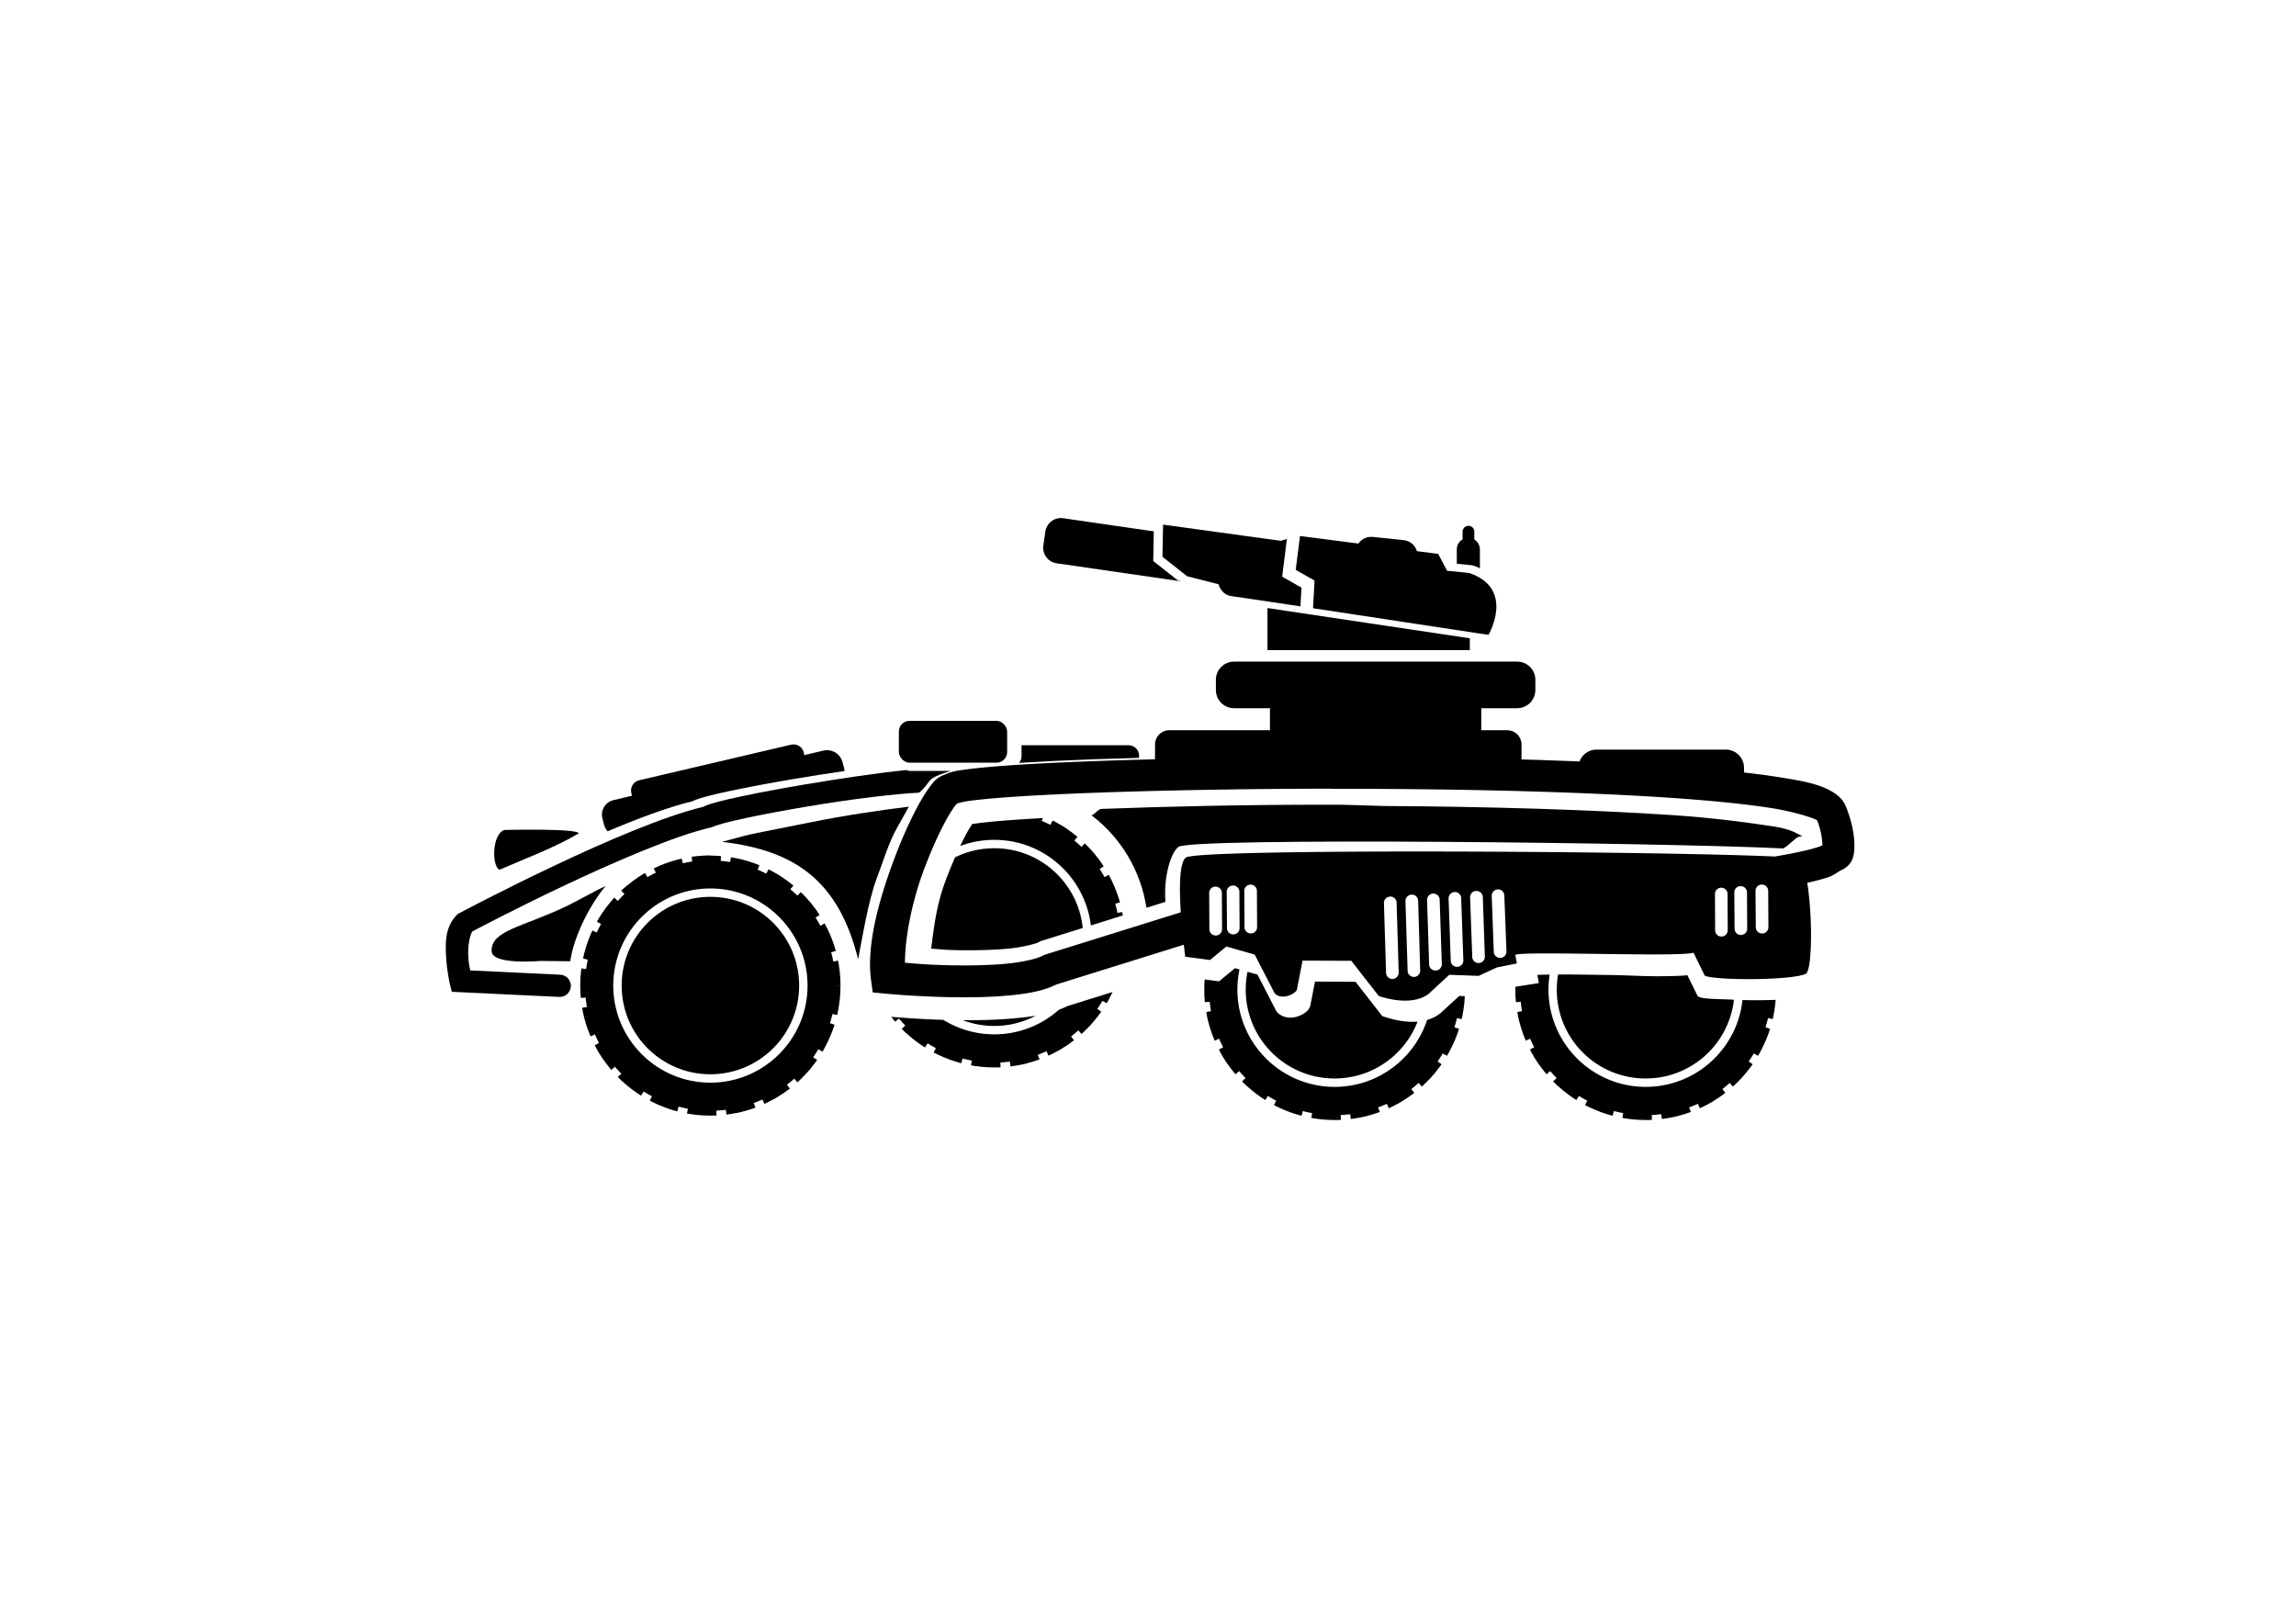 <?xml version="1.0" encoding="UTF-8" standalone="no"?>
<!-- Created with Inkscape (http://www.inkscape.org/) -->

<svg
   width="60mm"
   height="42mm"
   viewBox="0 0 60 42"
   version="1.1"
   id="svg8"
   inkscape:version="1.1.2 (0a00cf5339, 2022-02-04)"
   sodipodi:docname="VV1 Ranger.svg"
   xmlns:inkscape="http://www.inkscape.org/namespaces/inkscape"
   xmlns:sodipodi="http://sodipodi.sourceforge.net/DTD/sodipodi-0.dtd"
   xmlns="http://www.w3.org/2000/svg"
   xmlns:svg="http://www.w3.org/2000/svg"
   xmlns:rdf="http://www.w3.org/1999/02/22-rdf-syntax-ns#"
   xmlns:cc="http://creativecommons.org/ns#"
   xmlns:dc="http://purl.org/dc/elements/1.1/">
  <defs
     id="defs2" />
  <sodipodi:namedview
     id="base"
     pagecolor="#ffffff"
     bordercolor="#666666"
     borderopacity="1.0"
     inkscape:pageopacity="0.0"
     inkscape:pageshadow="2"
     inkscape:zoom="2.0000001"
     inkscape:cx="146.75"
     inkscape:cy="56.999999"
     inkscape:document-units="mm"
     inkscape:current-layer="layer1"
     showgrid="false"
     inkscape:window-width="1920"
     inkscape:window-height="1043"
     inkscape:window-x="1920"
     inkscape:window-y="1080"
     inkscape:window-maximized="1"
     inkscape:snap-global="false"
     showguides="false"
     inkscape:pagecheckerboard="0" />
  <g
     inkscape:label="Capa 1"
     inkscape:groupmode="layer"
     id="layer1"
     transform="translate(0,-255)">
    <g
       id="g8087"
       transform="matrix(1.247,0,0,1.247,-37.985,-104.52)">
      <path
         id="path4292"
         style="fill:#000000;stroke:none;stroke-width:1px;stroke-linecap:butt;stroke-linejoin:miter;stroke-opacity:1"
         d="m 186.817,189.491 c -1.928,0.223 -5.296,0.726 -7.798,1.241 -1.781,0.367 -3.474,0.681 -4.795,0.963 -0.381,0.081 -1.865,0.502 -2.17,0.576 5.712,0.679 9.193,3.015 10.755,9.288 0.353,-1.823 0.814,-4.668 1.483,-6.438 0.607,-1.607 0.938,-2.766 1.56,-3.897 0.07,-0.128 0.897,-1.613 0.966,-1.732 z m -23.984,6.274 c -0.766,0.345 -2.401,1.272 -3.127,1.616 -3.467,1.643 -5.928,1.907 -5.88,3.522 -0.013,1.138 3.858,0.788 3.858,0.788 l 2.361,0.025 c 0.253,-1.851 1.462,-4.344 2.789,-5.95 z"
         transform="matrix(0.265,0,0,0.265,0,255)"
         sodipodi:nodetypes="cssccsscccccccc" />
      <path
         id="path4733"
         style="color:#000000;fill:#000000;stroke-width:3.78;stroke-linecap:round;-inkscape-stroke:none"
         d="m 186.613,186.596 c -2.152,0.213 -5.215,0.662 -8.117,1.154 -1.832,0.31 -3.593,0.639 -4.99,0.938 -0.699,0.149 -1.303,0.288 -1.795,0.42 -0.485,0.13 -0.825,0.224 -1.15,0.391 -0.005,0.002 -0.011,0.004 -0.016,0.008 -3.168,0.757 -7.823,2.784 -11.84,4.688 -4.087,1.936 -7.42,3.707 -7.42,3.707 l -0.117,0.059 -0.09,0.088 c -0.967,0.957 -0.917,2.312 -0.848,3.41 0.069,1.098 0.287,2.031 0.287,2.031 l 0.156,0.641 8.504,0.406 c 0.483,0.019 0.89,-0.352 0.914,-0.834 0.025,-0.485 -0.349,-0.898 -0.834,-0.922 l -7.123,-0.34 c -0.061,-0.316 -0.118,-0.509 -0.154,-1.092 -0.056,-0.896 0.149,-1.78 0.324,-1.994 0.171,-0.09 3.213,-1.706 7.152,-3.572 4.048,-1.918 8.88,-4.004 11.686,-4.645 l 0.111,-0.021 0.104,-0.053 c 0.022,-0.011 0.359,-0.138 0.805,-0.258 0.446,-0.119 1.033,-0.261 1.713,-0.406 1.36,-0.29 3.095,-0.615 4.908,-0.922 3.626,-0.615 7.025,-1.008 8.824,-1.094 0.088,-0.019 0.44,-0.356 0.842,-0.924 0.284,-0.378 1.116,-0.612 1.688,-0.797 h -3.193 c -0.117,0 -0.229,-0.024 -0.33,-0.066 z"
         transform="matrix(0.265,0,0,0.265,0,255)" />
      <path
         id="rect2941"
         style="fill:#000000;stroke:none;stroke-width:1.465;stroke-linecap:round;stroke-linejoin:round"
         d="m 61.224,299.329 c -0.064,0.005 -0.113,0.058 -0.113,0.122 v 0.162 c -0.073,0.042 -0.121,0.12 -0.121,0.21 v 0.3 l 0.333,0.034 c 0.055,0.018 0.105,0.039 0.151,0.061 v -0.395 c -3e-6,-0.088 -0.047,-0.165 -0.117,-0.208 v -0.165 c 0,-0.068 -0.055,-0.122 -0.123,-0.122 -0.003,0 -0.006,-2.3e-4 -0.009,0 z" />
      <path
         id="rect2493"
         style="stroke-width:5.537;stroke-linecap:round;stroke-linejoin:round"
         d="m 198.891,166.664 c -0.63,-0.027 -1.186,0.427 -1.277,1.064 l -0.16,1.107 c -0.098,0.68 0.372,1.308 1.053,1.406 l 9.898,1.436 -0.305,-0.078 -1.955,-1.535 0.037,-1.986 0.01,-0.361 -7.174,-1.041 c -0.043,-0.006 -0.085,-0.01 -0.127,-0.012 z"
         transform="matrix(0.265,0,0,0.265,0,255)" />
      <path
         id="path6966"
         style="fill:#000000;stroke:none;stroke-width:0.692;stroke-linecap:round;stroke-linejoin:round;stroke-miterlimit:4;stroke-dasharray:none;stroke-dashoffset:0;stroke-opacity:1"
         d="m 220.278,189.334 c -7.1,-0.002 -12.812,0.133 -18.243,0.333 -0.261,0.01 -0.528,0.484 -0.783,0.494 2.349,1.782 3.912,4.409 4.357,7.324 l 1.5,-0.469 c -0.151,-2.073 0.444,-3.875 1.015,-4.339 0.933,-0.782 38.814,-0.337 47.808,0.115 0.298,-0.055 0.995,-0.862 1.254,-0.915 0.135,-0.028 0.179,-0.048 0.303,-0.074 -0.37,-0.094 -0.717,-0.501 -2.177,-0.73 -2.03,-0.319 -4.844,-0.697 -8.058,-0.913 -6.428,-0.431 -14.683,-0.68 -22.841,-0.723 -1.081,-0.028 -3.238,-0.116 -4.134,-0.103 z"
         transform="matrix(0.265,0,0,0.265,0,255)"
         sodipodi:nodetypes="ccccccccccccc" />
      <path
         id="path5961"
         style="color:#000000;fill:#000000;stroke-width:0.756;stroke-linejoin:round;stroke-dasharray:2.268, 0.756;-inkscape-stroke:none"
         d="m 220.482,193.648 -0.518,0.014 a 0.378,0.378 0 0 0 -0.014,0 l -0.51,0.043 a 0.378,0.378 0 0 0 -0.016,0 l -0.229,0.029 c 0.688,-0.008 1.414,-0.012 2.146,-0.018 l 0.002,-0.023 -0.318,-0.031 a 0.378,0.378 0 0 0 -0.021,0 l -0.51,-0.014 a 0.378,0.378 0 0 0 -0.014,0 z m -7.869,8.615 -1.262,1.041 -1.137,-0.148 -0.023,0.268 a 0.378,0.378 0 0 0 0,0.014 l -0.008,0.516 a 0.378,0.378 0 0 0 0,0.016 l 0.008,0.51 a 0.378,0.378 0 0 0 0,0.023 l 0.037,0.449 0.383,-0.031 a 9.93,9.93 0 0 0 0.102,0.744 l -0.373,0.066 0.051,0.295 a 0.378,0.378 0 0 0 0,0.016 l 0.111,0.486 a 0.378,0.378 0 0 0 0.008,0.016 l 0.133,0.473 a 0.378,0.378 0 0 0 0.008,0.014 l 0.154,0.467 a 0.378,0.378 0 0 0 0.008,0.016 l 0.176,0.451 a 0.378,0.378 0 0 0 0.008,0.016 l 0.008,0.016 0.348,-0.156 a 9.93,9.93 0 0 0 0.322,0.682 l -0.338,0.174 0.088,0.17 a 0.378,0.378 0 0 0 0.008,0.021 l 0.236,0.414 a 0.378,0.378 0 0 0 0.008,0.016 l 0.258,0.406 a 0.378,0.378 0 0 0 0.016,0.016 l 0.273,0.383 a 0.378,0.378 0 0 0 0.014,0.014 l 0.295,0.377 a 0.378,0.378 0 0 0 0.008,0.016 l 0.111,0.125 0.287,-0.254 a 9.93,9.93 0 0 0 0.508,0.553 l -0.279,0.268 0.029,0.023 a 0.378,0.378 0 0 0 0.008,0.014 l 0.348,0.334 a 0.378,0.378 0 0 0 0.014,0.006 l 0.363,0.312 a 0.378,0.378 0 0 0 0.014,0.014 l 0.369,0.295 a 0.378,0.378 0 0 0 0.016,0.008 l 0.391,0.279 a 0.378,0.378 0 0 0 0.014,0.008 l 0.273,0.178 0.207,-0.324 a 9.93,9.93 0 0 0 0.656,0.377 l -0.176,0.344 0.316,0.162 a 0.378,0.378 0 0 0 0.023,0.008 l 0.436,0.199 a 0.378,0.378 0 0 0 0.021,0.008 l 0.451,0.178 a 0.378,0.378 0 0 0 0.014,0.006 l 0.459,0.154 a 0.378,0.378 0 0 0 0.021,0.008 l 0.436,0.125 0.105,-0.375 a 9.93,9.93 0 0 0 0.736,0.164 l -0.066,0.373 0.266,0.053 a 0.378,0.378 0 0 0 0.021,0 l 0.494,0.068 a 0.378,0.378 0 0 0 0.016,0 l 0.51,0.037 a 0.378,0.378 0 0 0 0.014,0 l 0.518,0.016 a 0.378,0.378 0 0 0 0.014,0 l 0.48,-0.008 -0.008,-0.389 a 9.93,9.93 0 0 0 0.748,-0.065 l 0.049,0.379 0.281,-0.039 a 0.378,0.378 0 0 0 0.021,0 l 0.488,-0.088 a 0.378,0.378 0 0 0 0.014,0 l 0.488,-0.111 a 0.378,0.378 0 0 0 0.014,-0.008 l 0.473,-0.133 a 0.378,0.378 0 0 0 0.016,-0.008 l 0.465,-0.154 a 0.378,0.378 0 0 0 0.014,-0.008 l 0.023,-0.008 -0.143,-0.357 a 9.93,9.93 0 0 0 0.695,-0.285 l 0.156,0.35 0.176,-0.082 a 0.378,0.378 0 0 0 0.016,-0.006 l 0.428,-0.221 a 0.378,0.378 0 0 0 0.021,-0.008 l 0.414,-0.236 a 0.378,0.378 0 0 0 0.016,-0.016 l 0.406,-0.258 a 0.378,0.378 0 0 0 0.014,-0.008 l 0.385,-0.279 a 0.378,0.378 0 0 0 0.014,-0.008 l 0.125,-0.096 -0.232,-0.301 a 9.93,9.93 0 0 0 0.58,-0.484 l 0.25,0.291 0.031,-0.029 a 0.378,0.378 0 0 0 0.014,-0.008 l 0.34,-0.332 a 0.378,0.378 0 0 0 0.016,-0.016 l 0.332,-0.34 a 0.378,0.378 0 0 0 0.006,-0.016 l 0.318,-0.363 a 0.378,0.378 0 0 0 0.008,-0.014 l 0.295,-0.377 a 0.378,0.378 0 0 0 0.016,-0.016 l 0.184,-0.258 -0.311,-0.221 a 9.93,9.93 0 0 0 0.406,-0.633 l 0.332,0.189 0.178,-0.309 a 0.378,0.378 0 0 0 0.008,-0.023 l 0.221,-0.428 a 0.378,0.378 0 0 0 0.008,-0.014 l 0.199,-0.443 a 0.378,0.378 0 0 0 0.008,-0.016 l 0.178,-0.451 a 0.378,0.378 0 0 0 0.008,-0.016 l 0.146,-0.436 -0.363,-0.123 a 9.93,9.93 0 0 0 0.201,-0.729 l 0.369,0.086 0.059,-0.25 a 0.378,0.378 0 0 0 0,-0.002 0.378,0.378 0 0 0 0,-0.002 0.378,0.378 0 0 0 0,-0.002 0.378,0.378 0 0 0 0,-0.002 0.378,0.378 0 0 0 0,-0.002 0.378,0.378 0 0 0 0,-0.002 0.378,0.378 0 0 0 0,-0.002 0.378,0.378 0 0 0 0,-0.002 l 0.088,-0.488 a 0.378,0.378 0 0 0 0,-0.002 0.378,0.378 0 0 0 0,-0.002 0.378,0.378 0 0 0 0,-0.002 0.378,0.378 0 0 0 0,-0.002 0.378,0.378 0 0 0 0,-0.002 0.378,0.378 0 0 0 0,-0.002 0.378,0.378 0 0 0 0,-0.002 0.378,0.378 0 0 0 0,-0.002 0.378,0.378 0 0 0 0,-0.002 0.378,0.378 0 0 0 0,-0.002 0.378,0.378 0 0 0 0,-0.002 l 0.066,-0.494 a 0.378,0.378 0 0 0 0,-0.002 0.378,0.378 0 0 0 0,-0.002 0.378,0.378 0 0 0 0,-0.002 0.378,0.378 0 0 0 0,-0.002 0.378,0.378 0 0 0 0,-0.002 0.378,0.378 0 0 0 0,-0.002 0.378,0.378 0 0 0 0,-0.002 0.378,0.378 0 0 0 0,-0.002 0.378,0.378 0 0 0 0,-0.002 0.378,0.378 0 0 0 0,-0.002 0.378,0.378 0 0 0 0,-0.002 0.378,0.378 0 0 0 0,-0.002 l 0.037,-0.502 a 0.378,0.378 0 0 0 0,-0.002 0.378,0.378 0 0 0 0,-0.002 0.378,0.378 0 0 0 0,-0.002 0.378,0.378 0 0 0 0,-0.002 0.378,0.378 0 0 0 0,-0.002 0.378,0.378 0 0 0 0,-0.002 0.378,0.378 0 0 0 0,-0.002 0.378,0.378 0 0 0 0,-0.002 0.378,0.378 0 0 0 0,-0.002 0.378,0.378 0 0 0 0,-0.002 0.378,0.378 0 0 0 0,-0.002 l -0.441,-0.016 -1.477,1.359 -0.016,0.008 c -0.31,0.249 -0.665,0.42 -1.047,0.529 -1.009,3.072 -3.904,5.295 -7.311,5.295 -4.244,0 -7.691,-3.448 -7.691,-7.691 0,-0.548 0.057,-1.082 0.166,-1.598 z m 0.99,0.283 c -0.093,0.457 -0.143,0.93 -0.143,1.414 0,3.886 3.141,7.027 7.027,7.027 2.993,0 5.543,-1.864 6.559,-4.496 -0.843,0.069 -1.766,-0.096 -2.645,-0.391 l -0.141,-0.043 -2.119,-2.717 -3.203,-0.016 -0.385,1.971 -0.029,0.053 c -0.107,0.232 -0.259,0.359 -0.436,0.479 -0.177,0.119 -0.388,0.218 -0.619,0.281 -0.462,0.127 -1.088,0.1 -1.521,-0.361 l -0.051,-0.045 -1.506,-2.93 z"
         transform="matrix(0.265,0,0,0.265,0,255)" />
      <path
         id="path5961-3"
         style="color:#000000;fill:#000000;stroke-width:0.756;stroke-linejoin:round;stroke-dasharray:2.268, 0.756;-inkscape-stroke:none"
         d="m 245.08,193.648 -0.518,0.014 a 0.378,0.378 0 0 0 -0.014,0 l -0.51,0.043 a 0.378,0.378 0 0 0 -0.016,0 l -0.42,0.055 0.006,0.043 c 0.791,0.011 1.57,0.021 2.322,0.033 l 0.012,-0.143 -0.318,-0.031 a 0.378,0.378 0 0 0 -0.021,0 l -0.51,-0.014 a 0.378,0.378 0 0 0 -0.014,0 z m 1.646,0.135 -0.012,0.066 c 0.136,0.002 0.269,0.005 0.404,0.008 z m -8.566,8.98 c -0.067,0.389 -0.102,0.789 -0.102,1.197 0,3.886 3.141,7.027 7.027,7.027 3.615,0 6.586,-2.72 6.982,-6.229 -0.051,-0.003 -0.105,-0.005 -0.154,-0.008 -0.747,-0.045 -2.116,-0.029 -2.531,-0.191 l -0.176,-0.072 -0.82,-1.668 c -0.158,0.018 -0.336,0.034 -0.553,0.045 -0.457,0.023 -1.05,0.033 -1.729,0.037 -1.358,0.006 -2.255,-0.077 -3.949,-0.1 -1.667,-0.023 -2.767,-0.042 -3.996,-0.039 z m -0.674,0.008 c -0.349,0.005 -0.666,0.009 -0.896,0.021 -0.03,0 -0.039,0.006 -0.066,0.008 l 0.117,0.643 -1.855,0.291 -0.004,0.219 a 0.378,0.378 0 0 0 0,0.016 l 0.008,0.51 a 0.378,0.378 0 0 0 0,0.023 l 0.037,0.449 0.383,-0.031 a 9.93,9.93 0 0 0 0.102,0.744 l -0.373,0.066 0.051,0.295 a 0.378,0.378 0 0 0 0,0.016 l 0.111,0.486 a 0.378,0.378 0 0 0 0.008,0.016 l 0.133,0.473 a 0.378,0.378 0 0 0 0.008,0.014 l 0.154,0.467 a 0.378,0.378 0 0 0 0.008,0.016 l 0.176,0.451 a 0.378,0.378 0 0 0 0.008,0.016 l 0.008,0.016 0.348,-0.156 a 9.93,9.93 0 0 0 0.322,0.682 l -0.338,0.174 0.088,0.17 a 0.378,0.378 0 0 0 0.008,0.021 l 0.236,0.414 a 0.378,0.378 0 0 0 0.01,0.016 l 0.256,0.406 a 0.378,0.378 0 0 0 0.016,0.016 l 0.273,0.383 a 0.378,0.378 0 0 0 0.014,0.014 l 0.295,0.377 a 0.378,0.378 0 0 0 0.008,0.016 l 0.111,0.125 0.287,-0.254 a 9.93,9.93 0 0 0 0.508,0.553 l -0.279,0.268 0.031,0.023 a 0.378,0.378 0 0 0 0.008,0.014 l 0.348,0.334 a 0.378,0.378 0 0 0 0.014,0.006 l 0.363,0.312 a 0.378,0.378 0 0 0 0.014,0.014 l 0.369,0.295 a 0.378,0.378 0 0 0 0.014,0.008 l 0.391,0.279 a 0.378,0.378 0 0 0 0.014,0.008 l 0.273,0.178 0.207,-0.324 a 9.93,9.93 0 0 0 0.656,0.377 l -0.176,0.344 0.316,0.162 a 0.378,0.378 0 0 0 0.023,0.008 l 0.436,0.199 a 0.378,0.378 0 0 0 0.021,0.008 l 0.451,0.178 a 0.378,0.378 0 0 0 0.014,0.006 l 0.459,0.154 a 0.378,0.378 0 0 0 0.021,0.008 l 0.436,0.125 0.105,-0.375 a 9.93,9.93 0 0 0 0.736,0.164 l -0.066,0.373 0.266,0.053 a 0.378,0.378 0 0 0 0.023,0 l 0.494,0.068 a 0.378,0.378 0 0 0 0.014,0 l 0.51,0.037 a 0.378,0.378 0 0 0 0.014,0 l 0.518,0.016 a 0.378,0.378 0 0 0 0.014,0 l 0.48,-0.008 -0.008,-0.389 a 9.93,9.93 0 0 0 0.748,-0.065 l 0.049,0.379 0.281,-0.039 a 0.378,0.378 0 0 0 0.021,0 l 0.488,-0.088 a 0.378,0.378 0 0 0 0.014,0 l 0.488,-0.111 a 0.378,0.378 0 0 0 0.014,-0.008 l 0.473,-0.133 a 0.378,0.378 0 0 0 0.016,-0.008 l 0.465,-0.154 a 0.378,0.378 0 0 0 0.014,-0.008 l 0.023,-0.008 -0.143,-0.357 a 9.93,9.93 0 0 0 0.695,-0.285 l 0.156,0.35 0.176,-0.082 a 0.378,0.378 0 0 0 0.016,-0.006 l 0.428,-0.221 a 0.378,0.378 0 0 0 0.021,-0.008 l 0.414,-0.236 a 0.378,0.378 0 0 0 0.016,-0.016 l 0.406,-0.258 a 0.378,0.378 0 0 0 0.014,-0.008 l 0.385,-0.279 a 0.378,0.378 0 0 0 0.014,-0.008 l 0.125,-0.096 -0.232,-0.301 a 9.93,9.93 0 0 0 0.58,-0.484 l 0.25,0.291 0.031,-0.029 a 0.378,0.378 0 0 0 0.014,-0.008 l 0.34,-0.332 a 0.378,0.378 0 0 0 0.016,-0.016 l 0.332,-0.34 a 0.378,0.378 0 0 0 0.006,-0.016 l 0.318,-0.363 a 0.378,0.378 0 0 0 0.008,-0.014 l 0.295,-0.377 a 0.378,0.378 0 0 0 0.016,-0.016 l 0.184,-0.258 -0.311,-0.221 a 9.93,9.93 0 0 0 0.406,-0.633 l 0.332,0.189 0.178,-0.309 a 0.378,0.378 0 0 0 0.008,-0.023 l 0.221,-0.428 a 0.378,0.378 0 0 0 0.008,-0.014 l 0.199,-0.443 a 0.378,0.378 0 0 0 0.008,-0.016 l 0.178,-0.451 a 0.378,0.378 0 0 0 0.008,-0.016 l 0.146,-0.436 -0.363,-0.123 a 9.93,9.93 0 0 0 0.201,-0.729 l 0.369,0.086 0.059,-0.25 a 0.378,0.378 0 0 0 0,-0.002 0.378,0.378 0 0 0 0,-0.002 0.378,0.378 0 0 0 0,-0.002 0.378,0.378 0 0 0 0,-0.002 0.378,0.378 0 0 0 0,-0.002 0.378,0.378 0 0 0 0,-0.002 0.378,0.378 0 0 0 0,-0.002 0.378,0.378 0 0 0 0,-0.002 l 0.088,-0.488 a 0.378,0.378 0 0 0 0,-0.002 0.378,0.378 0 0 0 0,-0.002 0.378,0.378 0 0 0 0,-0.002 0.378,0.378 0 0 0 0,-0.002 0.378,0.378 0 0 0 0,-0.002 0.378,0.378 0 0 0 0,-0.002 0.378,0.378 0 0 0 0,-0.002 0.378,0.378 0 0 0 0,-0.002 0.378,0.378 0 0 0 0,-0.002 0.378,0.378 0 0 0 0,-0.002 0.378,0.378 0 0 0 0,-0.002 l 0.066,-0.494 a 0.378,0.378 0 0 0 0,-0.002 0.378,0.378 0 0 0 0,-0.002 0.378,0.378 0 0 0 0,-0.002 0.378,0.378 0 0 0 0,-0.002 0.378,0.378 0 0 0 0,-0.002 0.378,0.378 0 0 0 0,-0.002 0.378,0.378 0 0 0 0,-0.002 0.378,0.378 0 0 0 0,-0.002 0.378,0.378 0 0 0 0,-0.002 0.378,0.378 0 0 0 0,-0.002 0.378,0.378 0 0 0 0,-0.002 0.378,0.378 0 0 0 0,-0.002 l 0.018,-0.232 c -0.298,0.012 -0.599,0.022 -0.904,0.027 -0.588,0.009 -1.171,0.005 -1.717,-0.01 -0.412,3.857 -3.685,6.867 -7.65,6.867 -4.244,0 -7.691,-3.448 -7.691,-7.691 0,-0.404 0.032,-0.802 0.092,-1.189 z"
         transform="matrix(0.265,0,0,0.265,0,255)" />
      <path
         id="path5961-5-6"
         style="color:#000000;fill:#000000;stroke-width:0.2;stroke-linejoin:round;stroke-dasharray:0.6, 0.2;-inkscape-stroke:none"
         d="m 45.346,306.236 -0.137,0.004 a 0.1,0.1 0 0 0 -0.004,0 l -0.135,0.011 a 0.1,0.1 0 0 0 -0.004,0 l -0.111,0.014 0.012,0.099 a 2.627,2.627 0 0 0 -0.197,0.037 l -0.023,-0.097 -0.08,0.018 a 0.1,0.1 0 0 0 -0.004,0.002 l -0.125,0.035 a 0.1,0.1 0 0 0 -0.006,0.002 l -0.121,0.041 a 0.1,0.1 0 0 0 -0.004,0.002 l -0.119,0.047 a 0.1,0.1 0 0 0 -0.006,0.002 l -0.115,0.053 a 0.1,0.1 0 0 0 -0.006,0.002 h -0.002 l 0.047,0.09 a 2.627,2.627 0 0 0 -0.177,0.094 l -0.051,-0.087 -0.043,0.025 a 0.1,0.1 0 0 0 -0.004,0.002 l -0.107,0.068 a 0.1,0.1 0 0 0 -0.004,0.004 l -0.103,0.072 a 0.1,0.1 0 0 0 -0.004,0.004 l -0.098,0.078 a 0.1,0.1 0 0 0 -0.004,0.002 l -0.096,0.082 a 0.1,0.1 0 0 0 -0.004,0.004 l -0.032,0.029 0.069,0.072 a 2.627,2.627 0 0 0 -0.141,0.144 l -0.072,-0.07 -0.006,0.006 a 0.1,0.1 0 0 0 -0.004,0.004 l -0.082,0.096 a 0.1,0.1 0 0 0 -0.002,0.004 l -0.078,0.098 a 0.1,0.1 0 0 0 -0.004,0.004 l -0.072,0.103 a 0.1,0.1 0 0 0 -0.004,0.004 l -0.068,0.107 a 0.1,0.1 0 0 0 -0.002,0.004 l -0.043,0.074 0.087,0.05 a 2.627,2.627 0 0 0 -0.091,0.177 l -0.091,-0.042 -0.039,0.088 a 0.1,0.1 0 0 0 -0.002,0.004 l -0.047,0.121 a 0.1,0.1 0 0 0 -0.002,0.004 l -0.041,0.121 a 0.1,0.1 0 0 0 -0.002,0.006 l -0.035,0.125 a 0.1,0.1 0 0 0 -0.002,0.004 l -0.025,0.115 0.098,0.023 a 2.627,2.627 0 0 0 -0.033,0.197 l -0.1,-0.013 -0.01,0.076 a 0.1,0.1 0 0 0 0,0.004 l -0.012,0.135 a 0.1,0.1 0 0 0 0,0.004 l -0.002,0.136 a 0.1,0.1 0 0 0 0,0.004 l 0.002,0.135 a 0.1,0.1 0 0 0 0,0.006 l 0.01,0.119 0.101,-0.008 a 2.627,2.627 0 0 0 0.027,0.197 l -0.099,0.018 0.013,0.078 a 0.1,0.1 0 0 0 0,0.004 l 0.029,0.129 a 0.1,0.1 0 0 0 0.002,0.004 l 0.035,0.125 a 0.1,0.1 0 0 0 0.002,0.004 l 0.041,0.123 a 0.1,0.1 0 0 0 0.002,0.004 l 0.047,0.119 a 0.1,0.1 0 0 0 0.002,0.004 l 0.002,0.004 0.092,-0.041 a 2.627,2.627 0 0 0 0.085,0.18 l -0.089,0.046 0.023,0.045 a 0.1,0.1 0 0 0 0.002,0.006 l 0.063,0.11 a 0.1,0.1 0 0 0 0.002,0.004 l 0.068,0.107 a 0.1,0.1 0 0 0 0.004,0.004 l 0.072,0.101 a 0.1,0.1 0 0 0 0.004,0.004 l 0.078,0.1 a 0.1,0.1 0 0 0 0.002,0.004 l 0.029,0.033 0.076,-0.067 a 2.627,2.627 0 0 0 0.134,0.146 l -0.074,0.071 0.008,0.006 a 0.1,0.1 0 0 0 0.002,0.004 l 0.092,0.088 a 0.1,0.1 0 0 0 0.004,0.002 l 0.096,0.082 a 0.1,0.1 0 0 0 0.004,0.004 l 0.098,0.078 a 0.1,0.1 0 0 0 0.004,0.002 l 0.103,0.074 a 0.1,0.1 0 0 0 0.004,0.002 l 0.072,0.047 0.055,-0.086 a 2.627,2.627 0 0 0 0.174,0.1 l -0.047,0.091 0.084,0.043 a 0.1,0.1 0 0 0 0.006,0.002 l 0.115,0.053 a 0.1,0.1 0 0 0 0.006,0.002 l 0.119,0.047 a 0.1,0.1 0 0 0 0.004,0.002 l 0.121,0.041 a 0.1,0.1 0 0 0 0.006,0.002 l 0.115,0.033 0.028,-0.099 a 2.627,2.627 0 0 0 0.195,0.043 l -0.018,0.099 0.07,0.014 a 0.1,0.1 0 0 0 0.006,0 l 0.131,0.018 a 0.1,0.1 0 0 0 0.004,0 l 0.135,0.01 a 0.1,0.1 0 0 0 0.004,0 l 0.137,0.004 a 0.1,0.1 0 0 0 0.004,0 l 0.127,-0.002 -0.002,-0.103 a 2.627,2.627 0 0 0 0.198,-0.017 l 0.013,0.1 0.074,-0.01 a 0.1,0.1 0 0 0 0.006,0 l 0.129,-0.023 a 0.1,0.1 0 0 0 0.004,0 l 0.129,-0.029 a 0.1,0.1 0 0 0 0.004,-0.002 l 0.125,-0.035 a 0.1,0.1 0 0 0 0.004,-0.002 l 0.123,-0.041 a 0.1,0.1 0 0 0 0.004,-0.002 l 0.006,-0.002 -0.038,-0.095 a 2.627,2.627 0 0 0 0.184,-0.075 l 0.041,0.092 0.047,-0.022 a 0.1,0.1 0 0 0 0.004,-0.002 l 0.113,-0.058 a 0.1,0.1 0 0 0 0.006,-0.002 l 0.11,-0.062 a 0.1,0.1 0 0 0 0.004,-0.004 l 0.107,-0.068 a 0.1,0.1 0 0 0 0.004,-0.002 l 0.102,-0.074 a 0.1,0.1 0 0 0 0.004,-0.002 l 0.033,-0.025 -0.061,-0.08 a 2.627,2.627 0 0 0 0.153,-0.128 l 0.066,0.077 0.008,-0.008 a 0.1,0.1 0 0 0 0.004,-0.002 l 0.09,-0.088 a 0.1,0.1 0 0 0 0.004,-0.004 l 0.088,-0.09 a 0.1,0.1 0 0 0 0.002,-0.004 l 0.084,-0.096 a 0.1,0.1 0 0 0 0.002,-0.004 l 0.078,-0.1 a 0.1,0.1 0 0 0 0.004,-0.004 l 0.049,-0.068 -0.082,-0.058 a 2.627,2.627 0 0 0 0.107,-0.167 l 0.088,0.05 0.047,-0.082 a 0.1,0.1 0 0 0 0.002,-0.006 l 0.058,-0.113 a 0.1,0.1 0 0 0 0.002,-0.004 l 0.053,-0.117 a 0.1,0.1 0 0 0 0.002,-0.004 l 0.047,-0.119 a 0.1,0.1 0 0 0 0.002,-0.004 l 0.039,-0.115 -0.096,-0.033 a 2.627,2.627 0 0 0 0.053,-0.193 l 0.098,0.023 0.015,-0.066 a 0.1,0.1 0 0 0 0,-5.1e-4 0.1,0.1 0 0 0 0,-5.2e-4 0.1,0.1 0 0 0 0,-5.2e-4 0.1,0.1 0 0 0 0,-5.1e-4 0.1,0.1 0 0 0 0,-5.2e-4 0.1,0.1 0 0 0 0,-5.2e-4 0.1,0.1 0 0 0 0,-5.1e-4 0.1,0.1 0 0 0 0,-5.2e-4 l 0.023,-0.129 a 0.1,0.1 0 0 0 0,-5.2e-4 0.1,0.1 0 0 0 0,-5.1e-4 0.1,0.1 0 0 0 0,-5.2e-4 0.1,0.1 0 0 0 0,-5.2e-4 0.1,0.1 0 0 0 0,-5.2e-4 0.1,0.1 0 0 0 0,-5.1e-4 0.1,0.1 0 0 0 0,-5.2e-4 0.1,0.1 0 0 0 0,-5.2e-4 0.1,0.1 0 0 0 0,-5.1e-4 0.1,0.1 0 0 0 0,-5.2e-4 0.1,0.1 0 0 0 0,-5.2e-4 l 0.018,-0.131 a 0.1,0.1 0 0 0 0,-5.2e-4 0.1,0.1 0 0 0 0,-5.1e-4 0.1,0.1 0 0 0 0,-5.2e-4 0.1,0.1 0 0 0 0,-5.1e-4 0.1,0.1 0 0 0 0,-5.2e-4 0.1,0.1 0 0 0 0,-5.2e-4 0.1,0.1 0 0 0 0,-5.1e-4 0.1,0.1 0 0 0 0,-5.2e-4 0.1,0.1 0 0 0 0,-5.2e-4 0.1,0.1 0 0 0 0,-5.1e-4 0.1,0.1 0 0 0 0,-5.2e-4 0.1,0.1 0 0 0 0,-5.2e-4 l 0.01,-0.133 a 0.1,0.1 0 0 0 0,-5.2e-4 0.1,0.1 0 0 0 0,-5.1e-4 0.1,0.1 0 0 0 0,-5.2e-4 0.1,0.1 0 0 0 0,-5.1e-4 0.1,0.1 0 0 0 0,-5.2e-4 0.1,0.1 0 0 0 0,-5.2e-4 0.1,0.1 0 0 0 0,-5.1e-4 0.1,0.1 0 0 0 0,-5.2e-4 0.1,0.1 0 0 0 0,-5.2e-4 0.1,0.1 0 0 0 0,-5.1e-4 0.1,0.1 0 0 0 0,-5.2e-4 0.1,0.1 0 0 0 0,-5.2e-4 l 0.004,-0.134 -0.1,-0.002 0.1,-0.002 -0.004,-0.137 a 0.1,0.1 0 0 0 0,-5.2e-4 0.1,0.1 0 0 0 0,-5.2e-4 0.1,0.1 0 0 0 0,-5.1e-4 0.1,0.1 0 0 0 0,-5.2e-4 0.1,0.1 0 0 0 0,-5.2e-4 0.1,0.1 0 0 0 0,-5.1e-4 0.1,0.1 0 0 0 0,-5.2e-4 l -0.01,-0.135 a 0.1,0.1 0 0 0 0,-5.1e-4 0.1,0.1 0 0 0 0,-5.2e-4 0.1,0.1 0 0 0 0,-5.2e-4 0.1,0.1 0 0 0 0,-5.1e-4 0.1,0.1 0 0 0 0,-5.2e-4 0.1,0.1 0 0 0 0,-5.2e-4 0.1,0.1 0 0 0 0,-5.2e-4 0.1,0.1 0 0 0 0,-5.1e-4 l -0.018,-0.131 a 0.1,0.1 0 0 0 0,-5.2e-4 0.1,0.1 0 0 0 0,-5.2e-4 0.1,0.1 0 0 0 0,-5.1e-4 0.1,0.1 0 0 0 0,-5.2e-4 0.1,0.1 0 0 0 0,-5.1e-4 0.1,0.1 0 0 0 0,-5.2e-4 0.1,0.1 0 0 0 0,-5.2e-4 0.1,0.1 0 0 0 0,-5.2e-4 0.1,0.1 0 0 0 0,-5.1e-4 0.1,0.1 0 0 0 0,-5.2e-4 0.1,0.1 0 0 0 0,-5.2e-4 0.1,0.1 0 0 0 0,-5.1e-4 l -0.02,-0.104 -0.099,0.018 a 2.627,2.627 0 0 0 -0.045,-0.193 l 0.098,-0.028 -0.024,-0.082 a 0.1,0.1 0 0 0 -0.002,-0.006 l -0.041,-0.121 a 0.1,0.1 0 0 0 -0.002,-0.004 l -0.047,-0.121 a 0.1,0.1 0 0 0 -0.002,-0.004 l -0.053,-0.115 a 0.1,0.1 0 0 0 -0.002,-0.006 l -0.059,-0.113 a 0.1,0.1 0 0 0 -0.002,-0.004 l -0.002,-0.002 -0.087,0.051 a 2.627,2.627 0 0 0 -0.102,-0.172 l 0.084,-0.054 -0.027,-0.043 a 0.1,0.1 0 0 0 -0.002,-0.004 l -0.072,-0.103 a 0.1,0.1 0 0 0 -0.004,-0.004 l -0.078,-0.098 a 0.1,0.1 0 0 0 -0.002,-0.004 l -0.084,-0.096 a 0.1,0.1 0 0 0 -0.002,-0.004 l -0.088,-0.091 a 0.1,0.1 0 0 0 -0.004,-0.002 l -0.031,-0.031 -0.07,0.073 a 2.627,2.627 0 0 0 -0.149,-0.133 l 0.066,-0.076 -0.006,-0.006 a 0.1,0.1 0 0 0 -0.004,-0.002 l -0.1,-0.078 a 0.1,0.1 0 0 0 -0.004,-0.004 l -0.102,-0.072 a 0.1,0.1 0 0 0 -0.004,-0.004 l -0.107,-0.069 a 0.1,0.1 0 0 0 -0.004,-0.002 l -0.11,-0.062 a 0.1,0.1 0 0 0 -0.006,-0.004 l -0.076,-0.039 -0.047,0.09 a 2.627,2.627 0 0 0 -0.181,-0.082 l 0.037,-0.094 -0.09,-0.035 a 0.1,0.1 0 0 0 -0.004,-0.002 l -0.123,-0.041 a 0.1,0.1 0 0 0 -0.004,-0.002 l -0.125,-0.035 a 0.1,0.1 0 0 0 -0.004,-0.002 l -0.129,-0.029 a 0.1,0.1 0 0 0 -0.004,0 l -0.113,-0.021 -0.018,0.1 a 2.627,2.627 0 0 0 -0.197,-0.024 l 0.008,-0.099 -0.084,-0.008 a 0.1,0.1 0 0 0 -0.006,0 l -0.135,-0.004 a 0.1,0.1 0 0 0 -0.004,0 z m 0.002,0.693 c 1.123,0 2.036,0.912 2.036,2.035 0,1.123 -0.913,2.035 -2.036,2.035 -1.123,0 -2.035,-0.912 -2.035,-2.035 0,-1.123 0.912,-2.035 2.035,-2.035 z m 0,0.176 c -1.028,0 -1.859,0.831 -1.859,1.859 0,1.028 0.831,1.859 1.859,1.859 1.028,0 1.86,-0.831 1.86,-1.859 0,-1.028 -0.832,-1.859 -1.86,-1.859 z" />
      <path
         id="path5961-6"
         style="color:#000000;fill:#000000;stroke-width:0.756;stroke-linejoin:round;stroke-dasharray:2.268, 0.756;-inkscape-stroke:none"
         d="m 197.416,190.391 c -1.205,0.067 -2.283,0.137 -3.184,0.211 -0.949,0.077 -1.717,0.162 -2.229,0.236 -0.255,0.037 -0.043,-0.042 -0.141,-0.008 -0.121,0.178 -0.26,0.375 -0.451,0.723 -0.165,0.3 -0.346,0.662 -0.529,1.047 0.839,-0.315 1.747,-0.486 2.695,-0.486 3.932,0 7.181,2.959 7.637,6.77 l 2.527,-0.791 -0.051,-0.268 -0.375,0.068 a 9.93,9.93 0 0 0 -0.172,-0.73 l 0.371,-0.105 -0.09,-0.311 a 0.378,0.378 0 0 0 -0.01,-0.019 l -0.154,-0.457 a 0.378,0.378 0 0 0 -0.008,-0.016 l -0.176,-0.457 a 0.378,0.378 0 0 0 -0.008,-0.014 l -0.199,-0.436 a 0.378,0.378 0 0 0 -0.008,-0.023 l -0.223,-0.428 a 0.378,0.378 0 0 0 -0.006,-0.016 l -0.008,-0.008 -0.33,0.191 a 9.93,9.93 0 0 0 -0.387,-0.65 l 0.318,-0.205 -0.104,-0.162 a 0.378,0.378 0 0 0 -0.008,-0.016 l -0.273,-0.391 a 0.378,0.378 0 0 0 -0.014,-0.014 l -0.295,-0.369 a 0.378,0.378 0 0 0 -0.008,-0.016 l -0.318,-0.361 a 0.378,0.378 0 0 0 -0.008,-0.016 l -0.332,-0.346 a 0.378,0.378 0 0 0 -0.014,-0.008 l -0.117,-0.117 -0.264,0.275 a 9.93,9.93 0 0 0 -0.562,-0.504 l 0.25,-0.287 -0.023,-0.021 a 0.378,0.378 0 0 0 -0.014,-0.008 l -0.377,-0.295 a 0.378,0.378 0 0 0 -0.014,-0.016 l -0.385,-0.273 a 0.378,0.378 0 0 0 -0.016,-0.016 l -0.404,-0.26 a 0.378,0.378 0 0 0 -0.016,-0.008 L 198.5,190.746 a 0.378,0.378 0 0 0 -0.021,-0.014 l -0.287,-0.146 -0.178,0.342 a 9.93,9.93 0 0 0 -0.686,-0.312 z m -3.838,2.387 c -1.115,0 -2.168,0.258 -3.104,0.719 -0.241,0.549 -0.483,1.134 -0.715,1.748 -0.78,2.064 -0.958,3.82 -1.174,5.477 0.886,0.053 1.025,0.104 2.191,0.119 1.37,0.019 2.819,-0.014 4.008,-0.133 1.189,-0.119 2.165,-0.427 2.223,-0.457 l 0.236,-0.127 3.326,-1.039 c -0.36,-3.547 -3.349,-6.307 -6.992,-6.307 z m 9.348,11.369 -3.57,1.117 c -0.223,0.109 -0.445,0.201 -0.668,0.285 -1.36,1.21 -3.149,1.947 -5.109,1.947 -1.48,0 -2.863,-0.42 -4.037,-1.146 -1.964,-0.061 -3.514,-0.188 -4.111,-0.24 l 0.191,0.246 a 0.378,0.378 0 0 0 0.008,0.014 l 0.111,0.125 0.287,-0.254 a 9.93,9.93 0 0 0 0.508,0.553 l -0.279,0.268 0.029,0.023 a 0.378,0.378 0 0 0 0.008,0.016 l 0.348,0.332 a 0.378,0.378 0 0 0 0.014,0.008 l 0.363,0.311 a 0.378,0.378 0 0 0 0.014,0.014 l 0.369,0.295 a 0.378,0.378 0 0 0 0.016,0.008 l 0.391,0.279 a 0.378,0.378 0 0 0 0.014,0.008 l 0.273,0.178 0.207,-0.324 a 9.93,9.93 0 0 0 0.656,0.377 l -0.176,0.344 0.316,0.162 a 0.378,0.378 0 0 0 0.023,0.008 l 0.436,0.199 a 0.378,0.378 0 0 0 0.021,0.008 l 0.451,0.178 a 0.378,0.378 0 0 0 0.014,0.008 l 0.459,0.154 a 0.378,0.378 0 0 0 0.021,0.006 l 0.436,0.127 0.105,-0.375 a 9.93,9.93 0 0 0 0.736,0.164 l -0.066,0.373 0.266,0.051 a 0.378,0.378 0 0 0 0.021,0 l 0.494,0.066 a 0.378,0.378 0 0 0 0.016,0 l 0.51,0.039 a 0.378,0.378 0 0 0 0.014,0 l 0.518,0.016 a 0.378,0.378 0 0 0 0.014,0 l 0.48,-0.008 -0.008,-0.389 a 9.93,9.93 0 0 0 0.748,-0.065 l 0.049,0.379 0.281,-0.041 a 0.378,0.378 0 0 0 0.021,0 l 0.488,-0.086 a 0.378,0.378 0 0 0 0.014,0 l 0.488,-0.111 a 0.378,0.378 0 0 0 0.014,-0.008 l 0.473,-0.133 a 0.378,0.378 0 0 0 0.016,-0.008 l 0.465,-0.154 a 0.378,0.378 0 0 0 0.014,-0.008 l 0.023,-0.008 -0.143,-0.357 a 9.93,9.93 0 0 0 0.695,-0.285 l 0.156,0.35 0.176,-0.082 a 0.378,0.378 0 0 0 0.016,-0.008 l 0.428,-0.221 a 0.378,0.378 0 0 0 0.021,-0.008 l 0.414,-0.236 a 0.378,0.378 0 0 0 0.016,-0.014 l 0.406,-0.258 a 0.378,0.378 0 0 0 0.014,-0.008 l 0.385,-0.279 a 0.378,0.378 0 0 0 0.014,-0.008 l 0.125,-0.096 -0.232,-0.301 a 9.93,9.93 0 0 0 0.58,-0.484 l 0.25,0.291 0.031,-0.029 a 0.378,0.378 0 0 0 0.014,-0.008 l 0.34,-0.332 a 0.378,0.378 0 0 0 0.016,-0.016 l 0.332,-0.34 a 0.378,0.378 0 0 0 0.006,-0.016 l 0.318,-0.363 a 0.378,0.378 0 0 0 0.008,-0.016 l 0.295,-0.377 a 0.378,0.378 0 0 0 0.016,-0.014 l 0.184,-0.258 -0.311,-0.221 a 9.93,9.93 0 0 0 0.406,-0.633 l 0.332,0.189 0.178,-0.309 a 0.378,0.378 0 0 0 0.008,-0.023 l 0.221,-0.428 a 0.378,0.378 0 0 0 0.008,-0.016 z m -6.07,1.877 c -0.497,0.081 -1.002,0.137 -1.523,0.189 -1.392,0.139 -2.857,0.173 -4.25,0.164 0.775,0.294 1.617,0.455 2.496,0.455 1.184,0 2.299,-0.293 3.277,-0.809 z"
         transform="matrix(0.265,0,0,0.265,0,255)" />
      <path
         id="path1559"
         style="fill:#000000;stroke:none;stroke-width:0.265px;stroke-linecap:butt;stroke-linejoin:miter;stroke-opacity:1"
         d="m 54.966,303.613 c -0.166,0 -0.3,0.134 -0.3,0.3 v 0.309 c -0.454,0.011 -0.893,0.024 -1.296,0.039 -0.831,0.031 -1.539,0.068 -2.068,0.112 -0.265,0.022 -0.483,0.045 -0.656,0.07 -0.154,0.022 -0.251,0.038 -0.379,0.098 -0.18,0.061 -0.241,0.153 -0.316,0.252 -0.08,0.105 -0.158,0.231 -0.24,0.381 -0.165,0.299 -0.341,0.688 -0.502,1.114 -0.321,0.85 -0.595,1.818 -0.494,2.561 l 0.035,0.259 0.261,0.025 c 0,0 0.674,0.066 1.45,0.076 0.388,0.005 0.801,-0.003 1.179,-0.041 0.362,-0.036 0.686,-0.09 0.956,-0.226 l 2.673,-0.834 c 0.017,0.149 0.031,0.252 0.031,0.252 l 0.518,0.068 0.344,-0.283 0.593,0.17 0.417,0.809 c 0.146,0.156 0.423,0.022 0.466,-0.07 l 0.12,-0.613 1.021,0.004 0.575,0.737 c 0.393,0.132 0.809,0.145 1.052,-0.05 l 0.427,-0.394 0.615,0.023 0.38,-0.176 0.421,-0.085 -0.033,-0.176 c 0.054,-0.094 3.49,0.05 3.734,-0.05 l 0.238,0.485 c 0.267,0.105 1.887,0.095 2.126,-0.047 0.129,-0.14 0.128,-1.234 0.02,-1.902 0.166,-0.036 0.31,-0.074 0.432,-0.114 0.099,-0.032 0.179,-0.089 0.262,-0.142 0.121,-0.048 0.21,-0.141 0.242,-0.215 0.036,-0.082 0.044,-0.149 0.049,-0.215 0.01,-0.132 -0.002,-0.263 -0.025,-0.396 -0.023,-0.134 -0.058,-0.267 -0.102,-0.389 -0.044,-0.122 -0.072,-0.228 -0.209,-0.35 l -0.01,-0.008 -0.01,-0.008 c -0.298,-0.228 -0.697,-0.294 -1.287,-0.387 -0.201,-0.032 -0.429,-0.06 -0.667,-0.088 3.81e-4,-0.007 0,-0.014 0,-0.021 v -0.077 c 0,-0.211 -0.17,-0.381 -0.381,-0.381 H 63.92 c -0.164,0 -0.304,0.103 -0.358,0.248 -0.399,-0.015 -0.798,-0.031 -1.216,-0.042 v -0.312 c 0,-0.166 -0.133,-0.3 -0.3,-0.3 z m 3.404,1.227 c 0.059,-6e-5 0.117,-1e-5 0.176,0 0.269,10e-6 0.539,6.5e-4 0.81,0.002 v 5.2e-4 c 2.164,0.011 4.346,0.069 6.061,0.183 0.857,0.058 1.597,0.129 2.154,0.217 0.532,0.084 0.905,0.219 0.965,0.252 -0.001,0.003 0.013,0.024 0.029,0.07 0.027,0.075 0.054,0.179 0.07,0.275 0.013,0.078 0.016,0.141 0.015,0.188 -0.01,0.003 -0.037,0.017 -0.094,0.035 -0.108,0.035 -0.27,0.076 -0.469,0.117 -0.128,0.026 -0.276,0.053 -0.433,0.08 -2.409,-0.113 -12.11,-0.174 -12.344,0.023 -0.136,0.11 -0.136,0.646 -0.104,1.146 l -2.865,0.894 -0.029,0.015 c -0.113,0.062 -0.4,0.132 -0.738,0.166 -0.338,0.034 -0.734,0.042 -1.106,0.037 -0.556,-0.008 -0.823,-0.037 -1.043,-0.055 0.001,-0.512 0.139,-1.264 0.404,-1.967 0.151,-0.4 0.317,-0.766 0.461,-1.027 0.072,-0.131 0.14,-0.236 0.188,-0.299 0.022,-0.029 0.047,-0.044 0.056,-0.05 0.03,-0.007 0.109,-0.03 0.206,-0.044 0.149,-0.022 0.359,-0.044 0.615,-0.065 0.512,-0.042 1.212,-0.079 2.037,-0.11 1.398,-0.051 3.156,-0.084 4.977,-0.086 z m -7.851,0.305 c -0.002,0.002 -0.002,0.003 5.16e-4,0.003 -10e-4,3.8e-4 -0.009,0.003 -0.012,0.004 z m 6.149,1.703 a 0.132,0.132 0 0 1 0.133,0.131 l 0.004,0.76 a 0.132,0.132 0 0 1 -0.131,0.133 0.132,0.132 0 0 1 -0.133,-0.131 l -0.004,-0.76 a 0.132,0.132 0 0 1 0.131,-0.133 z m 10.715,0 a 0.132,0.132 0 0 1 0.133,0.131 l 0.004,0.76 a 0.132,0.132 0 0 1 -0.131,0.134 0.132,0.132 0 0 1 -0.133,-0.133 l -0.006,-0.76 a 0.132,0.132 0 0 1 0.133,-0.133 z m -11.082,0.02 a 0.132,0.132 0 0 1 0.133,0.131 l 0.004,0.76 a 0.132,0.132 0 0 1 -0.131,0.133 0.132,0.132 0 0 1 -0.133,-0.131 l -0.006,-0.76 a 0.132,0.132 0 0 1 0.133,-0.133 z m 10.637,0.012 h 5.16e-4 a 0.132,0.132 0 0 1 0.133,0.131 l 0.004,0.76 a 0.132,0.132 0 0 1 -0.131,0.133 0.132,0.132 0 0 1 -0.133,-0.131 l -0.006,-0.76 a 0.132,0.132 0 0 1 0.133,-0.133 z m -11.006,0.011 a 0.132,0.132 0 0 1 0.135,0.131 l 0.004,0.76 a 0.132,0.132 0 0 1 -0.131,0.133 0.132,0.132 0 0 1 -0.135,-0.131 l -0.004,-0.76 a 0.132,0.132 0 0 1 0.131,-0.133 z m 10.599,0.022 a 0.132,0.132 0 0 1 0.133,0.131 l 0.004,0.76 a 0.132,0.132 0 0 1 -0.131,0.133 0.132,0.132 0 0 1 -0.133,-0.131 l -0.004,-0.76 a 0.132,0.132 0 0 1 0.131,-0.133 z m -4.681,0.035 a 0.132,0.132 0 0 1 0.136,0.127 l 0.045,1.172 a 0.132,0.132 0 0 1 -0.129,0.137 0.132,0.132 0 0 1 -0.137,-0.127 l -0.043,-1.172 a 0.132,0.132 0 0 1 0.127,-0.136 z m -0.451,0.033 a 0.132,0.132 0 0 1 0.136,0.127 l 0.043,1.248 a 0.132,0.132 0 0 1 -0.127,0.136 0.132,0.132 0 0 1 -0.137,-0.127 l -0.045,-1.248 a 0.132,0.132 0 0 1 0.129,-0.137 z m -0.453,0.022 a 0.132,0.132 0 0 1 0.136,0.129 l 0.045,1.303 a 0.132,0.132 0 0 1 -0.127,0.137 0.132,0.132 0 0 1 -0.137,-0.129 l -0.045,-1.303 a 0.132,0.132 0 0 1 0.127,-0.136 z m -0.451,0.033 a 0.132,0.132 0 0 1 0.136,0.127 l 0.045,1.349 a 0.132,0.132 0 0 1 -0.129,0.137 0.132,0.132 0 0 1 -0.137,-0.129 l -0.043,-1.347 a 0.132,0.132 0 0 1 0.127,-0.137 z m -0.451,0.022 a 0.132,0.132 0 0 1 0.136,0.127 l 0.043,1.461 a 0.132,0.132 0 0 1 -0.127,0.137 0.132,0.132 0 0 1 -0.137,-0.129 l -0.045,-1.461 a 0.132,0.132 0 0 1 0.129,-0.134 z m -0.451,0.041 a 0.132,0.132 0 0 1 0.136,0.129 l 0.043,1.461 a 0.132,0.132 0 0 1 -0.129,0.137 0.132,0.132 0 0 1 -0.135,-0.129 l -0.045,-1.461 a 0.132,0.132 0 0 1 0.129,-0.136 z" />
      <path
         id="rect948"
         style="fill:#000000;stroke:none;stroke-width:5.537;stroke-linecap:round;stroke-linejoin:round"
         d="m 212.539,178.018 c -0.798,0 -1.439,0.641 -1.439,1.439 v 0.805 c 0,0.798 0.641,1.441 1.439,1.441 h 2.842 c -0.004,0.043 -0.006,0.086 -0.006,0.131 v 1.85 c 0,0.798 0.641,1.439 1.439,1.439 h 13.834 c 0.798,0 1.441,-0.641 1.441,-1.439 v -1.85 c 0,-0.044 -0.002,-0.087 -0.006,-0.131 h 2.84 c 0.798,0 1.441,-0.643 1.441,-1.441 v -0.805 c 0,-0.798 -0.643,-1.439 -1.441,-1.439 z"
         transform="matrix(0.265,0,0,0.265,0,255)" />
      <path
         id="path1959"
         style="color:#000000;fill:#000000;stroke-width:1px;-inkscape-stroke:none"
         d="m 206.926,167.184 -0.014,0.561 -0.037,1.986 1.955,1.535 2.488,0.635 c 0.027,0.089 0.014,0.099 0.066,0.207 0.137,0.285 0.434,0.679 0.945,0.73 -0.004,-3.4e-4 0.403,0.056 0.975,0.141 0.572,0.084 1.365,0.2 2.295,0.34 0.648,0.097 1.427,0.216 2.188,0.33 l 0.082,-1.48 -1.527,-0.871 0.371,-2.977 -0.479,0.141 z m 10.826,0.898 -0.34,2.676 1.49,0.85 -0.119,2.189 c 1.128,0.17 2.321,0.351 3.512,0.531 4.822,0.729 9.574,1.455 9.574,1.455 l 0.791,0.117 c 0,0 2.14,-3.658 -1.529,-4.893 L 229.383,170.83 228.682,169.5 227,169.281 c -0.14,-0.465 -0.547,-0.822 -1.062,-0.875 l -2.422,-0.25 c -0.466,-0.048 -0.897,0.166 -1.146,0.523 z"
         transform="matrix(0.265,0,0,0.265,0,255)" />
      <path
         style="fill:#000000;stroke:none;stroke-width:0.265px;stroke-linecap:butt;stroke-linejoin:miter;stroke-opacity:1"
         d="m 57.022,301.052 v 0.882 h 4.241 v -0.248 z"
         id="path2273" />
      <rect
         style="fill:#000000;stroke:none;stroke-width:1.465;stroke-linecap:round;stroke-linejoin:round"
         id="rect3209"
         width="2.269"
         height="0.877"
         x="49.298"
         y="303.416"
         ry="0.223" />
      <path
         id="rect5775"
         style="fill:#000000;stroke:none;stroke-width:3.78;stroke-linecap:round;stroke-linejoin:round;stroke-miterlimit:4;stroke-dasharray:none;stroke-opacity:1"
         d="m 195.732,184.631 v 0.863 c 0,0.204 -0.075,0.388 -0.195,0.533 1.697,-0.109 3.709,-0.206 5.963,-0.289 1.109,-0.041 2.29,-0.076 3.512,-0.109 0.01,-0.053 0.016,-0.106 0.016,-0.162 0,-0.463 -0.371,-0.836 -0.834,-0.836 z"
         transform="matrix(0.265,0,0,0.265,0,255)" />
      <path
         id="rect6722"
         style="fill:#000000;stroke:none;stroke-width:5.616;stroke-linecap:round;stroke-linejoin:round;stroke-miterlimit:4;stroke-dasharray:none;stroke-opacity:1"
         d="m 177.676,184.566 c -0.056,0.002 -0.112,0.008 -0.168,0.021 l -12.014,2.814 c -0.45,0.105 -0.727,0.554 -0.621,1.004 l 0.025,0.115 c 0.009,0.037 0.02,0.071 0.033,0.105 l -1.465,0.346 c -0.658,0.155 -1.048,0.807 -0.875,1.461 l 0.131,0.498 c 0.051,0.194 0.148,0.366 0.273,0.508 2.456,-1.039 4.83,-1.925 6.691,-2.369 0.004,-0.004 0.011,-0.004 0.016,-0.006 0.325,-0.167 0.665,-0.261 1.15,-0.391 0.492,-0.132 1.096,-0.271 1.795,-0.42 1.398,-0.298 3.159,-0.627 4.99,-0.938 1.369,-0.232 2.772,-0.454 4.1,-0.646 -0.006,-0.071 -0.016,-0.143 -0.035,-0.215 l -0.133,-0.498 c -0.151,-0.572 -0.683,-0.952 -1.254,-0.934 -0.082,0.003 -0.164,0.014 -0.246,0.033 l -1.518,0.357 c -0.004,-0.029 -0.009,-0.058 -0.016,-0.088 l -0.025,-0.115 c -0.092,-0.394 -0.447,-0.656 -0.836,-0.645 z"
         transform="matrix(0.265,0,0,0.265,0,255)" />
      <path
         style="fill:#000000;stroke:none;stroke-width:0.265px;stroke-linecap:butt;stroke-linejoin:miter;stroke-opacity:1"
         d="m 40.929,306.536 c -0.159,-0.062 -0.167,-0.728 0.098,-0.833 0,0 1.56,-0.038 1.56,0.073 -0.524,0.308 -1.1,0.518 -1.657,0.76 z"
         id="path6988"
         sodipodi:nodetypes="cccc" />
    </g>
  </g>
</svg>
